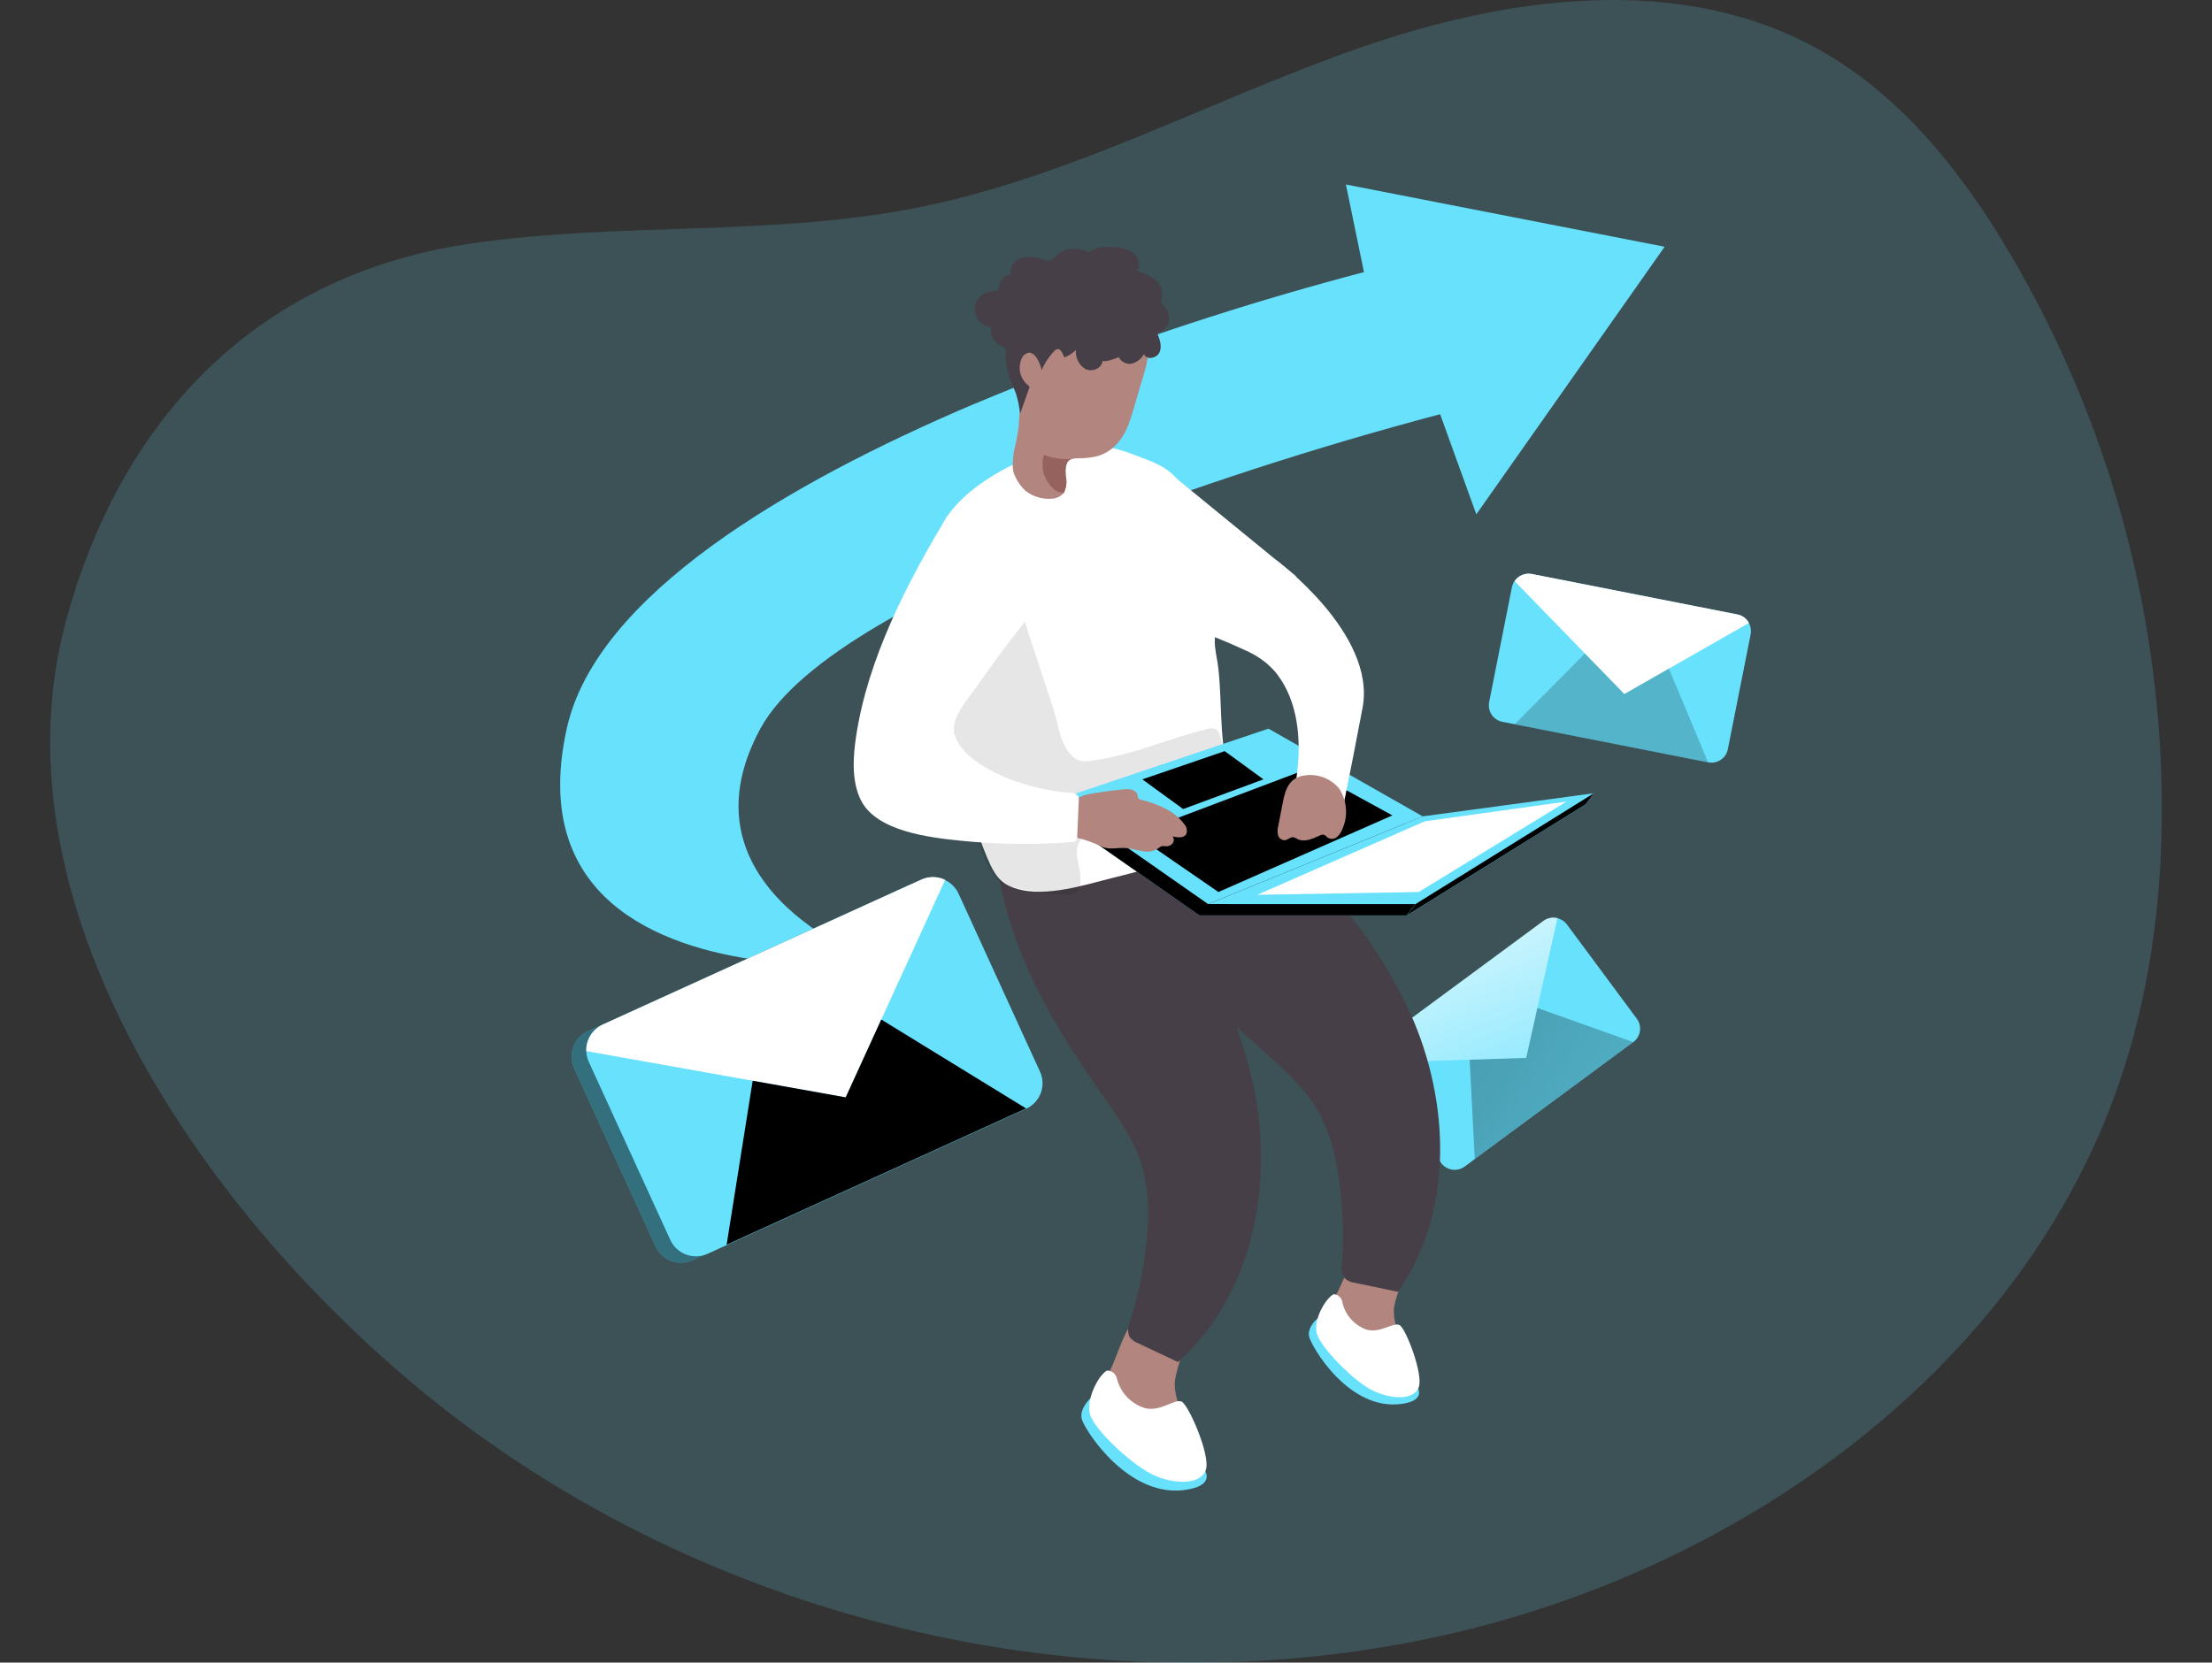 <svg width="548" height="412" viewBox="0 0 548 412" fill="none" xmlns="http://www.w3.org/2000/svg">
<rect x="0" y="0" width="548" height="412" fill="#333333" stroke="none"/>
<g clip-path="url(#clip0_4210_3976)">
<path opacity="0.18" d="M116.884 60.307C153.565 54.995 191.333 58.654 227.701 51.363C265.74 43.733 300.383 24.53 337.05 11.778C373.717 -0.974 416.063 -6.706 450.081 11.981C470.907 23.433 486.232 42.825 498.255 63.343C521.952 103.804 534.796 149.674 535.547 196.529C535.887 219.757 533.183 243.147 526.037 265.263C502.154 339.175 429.866 390.332 353.638 406.107C269.924 423.439 178.902 402.312 111.301 350.124C53.739 305.607 -3.184 226.234 16.338 153.936C29.285 105.854 61.891 68.275 116.884 60.307Z" fill="#68E1FD"/>
<path d="M404.624 258.241L362.862 289.071C361.974 289.726 360.861 290.002 359.768 289.84C358.676 289.677 357.692 289.089 357.034 288.204L339.713 264.854C339.386 264.419 339.155 263.92 339.034 263.39C338.83 262.594 338.869 261.755 339.145 260.981C339.421 260.206 339.921 259.531 340.582 259.04L382.358 228.21C382.851 227.848 383.418 227.598 384.019 227.479C384.62 227.359 385.24 227.373 385.835 227.519C386.773 227.757 387.602 228.307 388.186 229.077L405.507 252.441C405.831 252.879 406.065 253.377 406.196 253.906C406.327 254.435 406.352 254.985 406.27 255.523C406.188 256.062 406.001 256.579 405.718 257.045C405.436 257.512 405.064 257.918 404.624 258.241Z" fill="#68E1FD"/>
<path d="M385.835 227.519L378.105 262.157L339.034 263.39C338.83 262.594 338.869 261.755 339.145 260.981C339.421 260.206 339.921 259.531 340.582 259.04L382.357 228.21C382.851 227.848 383.418 227.598 384.019 227.479C384.62 227.359 385.24 227.373 385.835 227.519Z" fill="url(#paint0_linear_4210_3976)"/>
<path d="M364.085 262.607L365.362 287.217L404.624 258.243L380.863 249.773L378.105 262.16L364.085 262.607Z" fill="url(#paint1_linear_4210_3976)"/>
<path d="M412.395 61.145L365.743 127.453L356.776 102.64C325.813 110.844 295.33 120.756 265.469 132.332C231.043 146.006 197.895 162.999 188.371 180.562C166.539 220.906 217.824 238.74 217.824 238.74C208.067 239.518 198.256 239.282 188.548 238.035C162.966 234.688 131.204 222.329 140.401 180.562C147.669 147.564 194.987 119.81 241.477 100.038H241.545C248.337 97.165 255.13 94.468 261.733 91.907L261.923 91.826C286.793 82.34 312.158 74.197 337.906 67.433L333.436 45.723L412.395 61.145Z" fill="#68E1FD"/>
<path d="M188.371 180.565C166.539 220.908 217.824 238.743 217.824 238.743C208.067 239.521 198.255 239.285 188.547 238.038C184.703 233.574 181.111 228.901 177.788 224.039C148.348 181.324 211.493 147.661 211.493 147.661C216.751 128.513 241.476 112.671 241.476 112.671V100.04H241.544L261.732 91.909L261.922 91.828L266.365 128.851L265.468 132.307C231.043 146.008 197.894 163.002 188.371 180.565Z" fill="url(#paint2_linear_4210_3976)"/>
<path d="M331.534 319.877C330.291 321.986 329.522 324.339 329.279 326.774C329.321 329.212 330.113 331.577 331.548 333.55C334.496 337.913 339.016 340.976 344.169 342.101C344.843 342.308 345.568 342.274 346.22 342.007C346.667 341.733 347.014 341.325 347.212 340.841C348.448 338.334 347.946 335.353 347.131 332.71C346.315 330.067 345.201 327.384 345.324 324.579C345.528 319.334 353.04 309.211 344.291 306.745C336.996 304.631 333.858 315.201 331.534 319.877Z" fill="#B2857F"/>
<path d="M326.399 326.719C326.399 326.719 323.818 328.833 324.307 331.164C324.796 333.495 334.075 349.743 347.293 347.887C360.512 346.03 338.802 332.98 338.802 332.98L326.399 326.719Z" fill="#68E1FD"/>
<path d="M330.393 320.715C330.935 320.734 331.451 320.948 331.848 321.316C332.245 321.685 332.495 322.183 332.553 322.72C332.898 324.268 333.633 325.703 334.689 326.889C335.744 328.074 337.085 328.972 338.585 329.496C342.036 330.431 345.188 327.558 346.737 328.372C348.285 329.185 352.633 340.5 351.492 343.726C350.35 346.951 344.998 346.87 340.243 344.661C335.488 342.452 326.82 333.63 326.155 330.147C325.489 326.664 328.505 321.65 330.393 320.715Z" fill="white"/>
<path d="M275.481 338.619C274.199 341.024 273.457 343.678 273.307 346.398C273.494 349.081 274.488 351.646 276.16 353.756C279.649 358.473 284.826 361.667 290.615 362.673C291.372 362.873 292.175 362.801 292.884 362.47C293.362 362.131 293.73 361.66 293.943 361.115C295.193 358.269 294.473 354.976 293.454 352.049C292.435 349.122 291.077 346.235 291.023 343.145C291.023 337.318 298.861 325.677 289.025 323.36C280.806 321.422 277.818 333.32 275.481 338.619Z" fill="#B2857F"/>
<path d="M270.087 346.57C270.087 346.57 267.37 349.05 267.982 351.612C268.593 354.173 279.706 371.804 294.324 369.093C308.942 366.383 284.189 353.034 284.189 353.034L270.087 346.57Z" fill="#68E1FD"/>
<path d="M274.231 339.633C274.839 339.626 275.428 339.84 275.89 340.233C276.352 340.627 276.656 341.174 276.744 341.774C277.199 343.474 278.083 345.028 279.313 346.288C280.543 347.548 282.077 348.472 283.768 348.97C287.654 349.837 291.036 346.517 292.748 347.33C294.46 348.143 299.894 360.543 298.753 364.162C297.612 367.78 291.675 367.97 286.281 365.747C280.888 363.525 270.821 354.12 269.979 350.285C269.137 346.449 272.18 340.771 274.231 339.633Z" fill="white"/>
<path d="M304.784 197.284C305.154 197.349 305.518 197.444 305.871 197.569C314.457 200.821 324.796 215.322 330.638 222.206C338.231 230.925 344.552 240.67 349.413 251.153C359.276 273.12 360.186 300.413 346.329 320.117L335.678 317.895C334.748 317.792 333.871 317.409 333.164 316.797C332.801 316.266 332.55 315.666 332.426 315.035C332.302 314.403 332.308 313.754 332.444 313.125C333.007 305.535 332.656 297.905 331.398 290.398C330.695 285.254 329.115 280.267 326.725 275.654C323.383 269.651 318.112 265.003 312.976 260.449C296.674 246.044 282.056 231.15 273.973 210.782C281.268 207.204 296.918 195.902 304.784 197.284Z" fill="#473F47"/>
<path d="M280.114 208.343C280.465 208.483 280.798 208.665 281.105 208.885C288.7 214.035 295.37 230.568 299.446 238.591C304.784 248.842 308.652 259.791 310.939 271.115C315.381 294.763 309.907 321.514 291.824 337.518L281.975 332.87C281.098 332.554 280.336 331.982 279.788 331.23C279.559 330.626 279.456 329.982 279.484 329.337C279.512 328.692 279.671 328.059 279.951 327.477C282.274 320.226 283.715 312.723 284.244 305.13C284.764 299.964 284.392 294.748 283.143 289.708C281.309 283.108 277.261 277.362 273.335 271.725C260.904 253.945 250.117 236.043 247.02 214.36C254.94 212.571 272.805 205.226 280.114 208.343Z" fill="#473F47"/>
<path d="M324.361 156.726C324.368 156.784 324.368 156.844 324.361 156.902C324.484 159.165 325.231 161.157 324.647 163.461C324.022 166.022 321.631 168.34 319.022 167.96C316.849 167.649 315.368 165.697 313.697 164.274C311.948 162.877 310.008 161.737 307.937 160.886C305.22 159.626 302.421 158.447 299.622 157.363C297.829 156.658 294.405 156.224 293.645 154.395C292.884 152.565 293.128 149.679 292.911 147.741L289.528 116.992L321.006 142.74C322.297 145.556 323.303 148.493 324.008 151.508C324.309 153.23 324.427 154.979 324.361 156.726Z" fill="white"/>
<path d="M300.994 160.115C301.184 161.931 301.605 163.733 301.823 165.536C302.964 175.55 301.728 186.161 305.803 195.661C306.727 197.775 307.923 200.025 307.379 202.274C306.715 204.181 305.377 205.78 303.616 206.773C295.302 212.574 285.208 215.162 275.372 217.615C267.968 219.485 257.548 222.886 250.157 219.607C247.006 218.252 245.647 215.108 244.356 212.018C240.281 202.179 238.134 191.338 236.205 180.849C235.961 179.494 235.702 178.139 235.471 176.716C233.868 167.257 232.614 157.716 231.708 148.094C231.083 141.102 230.798 133.513 234.792 127.767C240.091 120.097 251.312 114.215 260.048 111.505C262.873 110.598 265.816 110.109 268.783 110.055C273.011 110.252 277.173 111.168 281.091 112.765C285.751 114.459 289.895 115.868 292.544 119.988C295.481 124.774 297.731 129.947 299.228 135.356C300.638 140.421 301.337 145.657 301.307 150.913C301.307 153.488 300.953 156.09 300.967 158.651C300.924 159.139 300.933 159.629 300.994 160.115Z" fill="white"/>
<path opacity="0.1" d="M266.216 221.368C263.39 222.547 256.38 220.609 254.111 220.46C252.753 220.379 251.394 219.836 250.036 219.674C243.243 218.739 240.349 200.173 239.167 195.281C235.988 182.203 231.831 168.76 230.174 155.479C229.549 150.343 229.1 145.099 230.255 140.071C231.41 135.043 234.331 130.192 239.018 127.874C247.169 123.89 252.671 150.438 254.451 155.859C256.679 162.635 258.92 169.41 261.135 176.186C262.113 179.222 262.425 182.596 264.096 185.374C266.637 189.589 268.783 188.789 273.036 188.085C281.961 186.54 290.303 182.759 299.093 180.645C299.454 180.51 299.839 180.45 300.225 180.469C300.61 180.487 300.987 180.584 301.334 180.753C301.808 181.142 302.13 181.684 302.244 182.285C302.762 183.996 303.045 185.769 303.087 187.556C303.138 188.068 303.063 188.584 302.869 189.06C302.563 189.547 302.137 189.948 301.633 190.226C295.692 194.146 289.168 197.105 282.301 198.994C276.867 200.512 271.718 203.059 268.05 207.586C264.749 211.651 269.042 215.934 267.248 220.338C267.155 220.57 267.015 220.781 266.837 220.958C266.66 221.135 266.449 221.274 266.216 221.368Z" fill="#020202"/>
<path d="M260.021 200.89L312.107 183.367L350.309 205.104L297.15 226.841L260.021 200.89Z" fill="#68E1FD"/>
<path d="M260.021 200.89L312.107 183.367L350.309 205.104L297.15 226.841L260.021 200.89Z" fill="url(#paint3_linear_4210_3976)"/>
<path d="M262.167 198.085L314.254 180.562L352.456 202.299L299.296 224.036L262.167 198.085Z" fill="#68E1FD"/>
<path d="M301.85 221.044L344.943 202.058L323.913 190.539L281.064 206.72L301.85 221.044Z" fill="url(#paint4_linear_4210_3976)"/>
<path d="M299.296 224.036H350.662L394.883 196.566L352.456 202.299L299.296 224.036Z" fill="#68E1FD"/>
<path d="M281.771 98.129C281.241 100.04 280.67 101.95 280.059 103.848C278.7 108.184 275.983 112.141 271.256 113.185C270.211 113.385 269.153 113.512 268.09 113.564C267.886 113.564 267.656 113.564 267.384 113.564C267.369 113.571 267.353 113.575 267.336 113.575C267.32 113.575 267.304 113.571 267.289 113.564H267.166C266.636 113.539 266.105 113.594 265.591 113.727C265.447 113.734 265.307 113.776 265.183 113.849C263.824 114.472 263.933 116.668 264.028 117.914C264.363 119.317 264.2 120.792 263.566 122.088C263.566 122.088 263.566 122.17 263.485 122.224C263.108 122.634 262.654 122.964 262.147 123.197C261.641 123.43 261.094 123.56 260.537 123.579C258.194 123.768 255.868 123.06 254.029 121.6C252.977 120.626 252.132 119.451 251.543 118.145C251.359 117.774 251.205 117.388 251.081 116.993C250.927 116.322 250.868 115.634 250.905 114.947C250.929 113.893 251.029 112.842 251.204 111.803C251.705 109.751 252.099 107.675 252.385 105.582C252.403 104.522 252.476 103.464 252.603 102.411C252.777 101.739 252.904 101.055 252.983 100.365C252.983 98.373 251.964 96.448 251.951 94.429C251.933 92.432 252.119 90.439 252.508 88.48C253.233 84.594 254.929 80.954 257.439 77.896C262.099 72.475 270.359 69.765 276.853 72.855C280.098 74.399 282.616 77.139 283.877 80.498C286.05 86.203 283.333 92.559 281.771 98.129Z" fill="#B2857F"/>
<path d="M275.006 195.957C276.147 195.822 277.302 195.7 278.443 195.605C279.123 195.509 279.816 195.551 280.481 195.727C280.807 195.812 281.105 195.982 281.344 196.221C281.583 196.459 281.754 196.756 281.839 197.082C281.832 197.33 281.883 197.576 281.989 197.8C282.162 198.001 282.404 198.131 282.668 198.166C286.743 199.223 290.955 200.876 293.387 204.224C293.676 204.54 293.878 204.927 293.974 205.345C294.069 205.763 294.054 206.198 293.93 206.609C293.373 207.747 291.743 207.584 290.52 207.246C290.696 207.496 290.79 207.794 290.79 208.099C290.79 208.405 290.696 208.703 290.52 208.953C290.337 209.199 290.097 209.397 289.82 209.529C289.543 209.661 289.238 209.724 288.931 209.712C288.527 209.638 288.112 209.638 287.708 209.712C287.431 209.841 287.174 210.01 286.947 210.213C286.375 210.591 285.732 210.847 285.057 210.969C284.382 211.09 283.689 211.073 283.021 210.918C281.662 210.715 280.304 210.254 278.945 210.146C276.84 209.983 274.951 210.674 272.995 209.82C270.838 208.755 268.556 207.963 266.202 207.462C265.454 207.343 264.763 206.986 264.232 206.446C264.004 205.987 263.885 205.481 263.885 204.969C263.885 204.456 264.004 203.951 264.232 203.492C264.584 201.829 265.218 200.239 266.107 198.789C267.262 197.163 269.191 196.879 271.079 196.553C272.465 196.323 273.701 196.147 275.006 195.957Z" fill="#B2857F"/>
<path d="M234.765 127.753C224.78 144.245 214.917 163.353 212.078 182.569C211.33 187.624 210.923 193.587 213.3 198.33C217.186 206.055 230.404 207.559 238.012 208.331C247.122 209.253 256.296 209.375 265.428 208.697C265.627 208.735 265.833 208.723 266.027 208.662C266.221 208.601 266.397 208.494 266.54 208.349C266.682 208.205 266.787 208.027 266.844 207.832C266.901 207.638 266.909 207.432 266.868 207.234L267.248 198.466C267.311 198.056 267.254 197.638 267.085 197.259C266.847 196.983 266.547 196.767 266.21 196.628C265.872 196.489 265.506 196.432 265.142 196.46C259.821 196.035 254.593 194.825 249.628 192.869C244.914 190.999 235.703 186.093 236.368 179.913C236.735 176.444 240.553 172.216 242.441 169.478C246.979 162.906 251.869 156.537 256.869 150.303C256.869 150.303 257.358 114.838 234.765 127.753Z" fill="white"/>
<path d="M280.208 90.159C280.884 90.003 281.519 89.706 282.071 89.288C282.624 88.87 283.082 88.34 283.414 87.733C283.971 89.292 286.607 88.817 287.273 87.286C287.938 85.755 287.273 84.02 286.675 82.489C287.299 82.342 287.877 82.043 288.356 81.618C288.835 81.192 289.2 80.655 289.418 80.054C289.637 79.453 289.701 78.806 289.607 78.174C289.512 77.541 289.261 76.942 288.876 76.431C288.428 75.93 287.803 75.496 287.68 74.818C287.651 74.302 287.73 73.785 287.911 73.301C287.996 72.505 287.869 71.701 287.542 70.971C287.215 70.24 286.7 69.609 286.05 69.14C284.714 68.221 283.223 67.551 281.648 67.162C282.071 66.476 282.229 65.659 282.091 64.866C281.953 64.073 281.53 63.357 280.901 62.852C279.613 61.871 278.051 61.312 276.432 61.253C274.081 60.996 271.486 61.104 269.639 62.608C268.377 61.827 266.89 61.488 265.414 61.645C263.937 61.803 262.556 62.447 261.488 63.476C261.108 64 260.577 64.397 259.966 64.614C259.529 64.645 259.091 64.571 258.689 64.397C256.976 63.666 255.081 63.473 253.255 63.842C252.342 64.058 251.544 64.609 251.019 65.384C250.493 66.159 250.278 67.103 250.415 68.029C249.741 68.11 249.107 68.395 248.6 68.845C248.092 69.296 247.735 69.891 247.576 70.55C247.545 70.963 247.415 71.363 247.196 71.715C246.802 72.176 246.109 72.149 245.525 72.203C244.41 72.3 243.374 72.812 242.622 73.638C241.87 74.464 241.458 75.543 241.468 76.658C241.478 77.774 241.91 78.845 242.677 79.657C243.444 80.469 244.49 80.962 245.606 81.039C245.478 81.583 245.463 82.148 245.564 82.698C245.664 83.249 245.878 83.772 246.19 84.237C246.91 85.389 247.875 85.47 248.826 86.188C249.383 86.622 249.166 86.663 249.138 87.543C249.111 88.354 249.152 89.165 249.261 89.969C249.446 91.517 249.834 93.035 250.415 94.482C250.823 95.525 251.339 96.528 251.706 97.585C252.211 99.204 252.548 100.871 252.711 102.559L255.007 96.081C255.033 95.993 255.033 95.898 255.007 95.81C254.961 95.69 254.875 95.589 254.763 95.525C253.762 94.747 253.057 93.651 252.765 92.419C252.474 91.187 252.613 89.892 253.16 88.75C253.312 88.391 253.555 88.078 253.865 87.841C254.174 87.603 254.539 87.45 254.926 87.394C255.85 87.394 256.556 88.194 257.004 88.993C257.481 89.845 257.842 90.757 258.078 91.704C258.699 90.221 259.557 88.848 260.618 87.638C261.066 87.137 261.61 86.283 262.33 86.541C263.05 86.798 263.39 88.099 263.688 88.573C264.759 88.158 265.734 87.531 266.555 86.73C266.46 87.671 266.638 88.619 267.066 89.462C267.495 90.305 268.157 91.007 268.973 91.487C270.685 92.287 273.171 91.148 273.171 89.251C273.171 90.105 276.88 88.668 277.152 88.506C277.438 89.053 277.882 89.504 278.427 89.798C278.971 90.093 279.592 90.218 280.208 90.159Z" fill="#473F47"/>
<path d="M262.29 113.631C263.384 113.774 264.489 113.819 265.591 113.766C265.447 113.774 265.307 113.815 265.183 113.888C263.825 114.511 263.933 116.707 264.028 117.954C264.363 119.356 264.2 120.831 263.567 122.128C263.144 122.131 262.722 122.071 262.317 121.951C261.901 121.805 261.518 121.58 261.189 121.287C259.957 120.276 259.056 118.92 258.601 117.394C258.146 115.868 258.158 114.242 258.635 112.723C259.811 113.174 261.039 113.479 262.29 113.631Z" fill="#96625E"/>
<path d="M316.128 138.77C316.128 138.77 341.003 157.078 337.566 175.359C334.374 192.367 331.507 205.891 331.507 205.891L319.864 199.115C319.864 199.115 327.649 173.489 311.401 162.35C295.152 151.21 316.128 138.77 316.128 138.77Z" fill="white"/>
<path d="M317.8 198.86L316.686 204.619C316.49 205.349 316.462 206.114 316.604 206.856C316.68 207.226 316.877 207.561 317.165 207.806C317.453 208.052 317.815 208.194 318.194 208.211C319.009 208.211 319.702 207.316 320.517 207.479C320.808 207.565 321.083 207.698 321.332 207.872C323.071 208.821 325.177 207.872 327.011 207.018C327.303 206.854 327.643 206.792 327.975 206.842C328.369 206.95 328.614 207.343 328.953 207.587C329.293 207.791 329.686 207.887 330.082 207.863C330.477 207.839 330.856 207.695 331.168 207.452C331.783 206.942 332.252 206.277 332.526 205.527C333.258 203.925 333.575 202.165 333.449 200.408C333.323 198.652 332.759 196.955 331.806 195.472C330.764 194.186 329.394 193.204 327.841 192.627C326.287 192.05 324.607 191.9 322.976 192.193C319.444 192.748 318.438 195.513 317.8 198.86Z" fill="#B2857F"/>
<path d="M297.149 226.844H348.516L392.737 199.375L350.309 205.107L297.149 226.844Z" fill="#68E1FD"/>
<path d="M299.296 224.039L297.149 226.844H348.516L350.662 224.039H299.296Z" fill="url(#paint5_linear_4210_3976)"/>
<path d="M394.883 196.566L392.737 199.372L348.516 226.841L350.663 224.036L394.883 196.566Z" fill="#68E1FD"/>
<path d="M394.883 196.566L392.737 199.372L348.516 226.841L350.663 224.036L394.883 196.566Z" fill="url(#paint6_linear_4210_3976)"/>
<path d="M352.972 203.521L388.104 198.629L351.464 221.043L311.482 221.735L352.972 203.521Z" fill="white"/>
<path d="M293.115 200.484L313.004 193.126L303.413 186.133L283.007 193.126L293.115 200.484Z" fill="url(#paint7_linear_4210_3976)"/>
<path d="M250.552 276.334L171.634 312.273C169.954 313.037 168.04 313.104 166.311 312.462C164.582 311.819 163.179 310.518 162.409 308.845L142.221 264.72C141.835 263.901 141.627 263.01 141.61 262.105C141.558 260.729 141.917 259.369 142.643 258.199C143.369 257.028 144.428 256.1 145.686 255.532L224.603 219.593C225.539 219.173 226.555 218.963 227.581 218.977C228.607 218.991 229.617 219.229 230.54 219.674C231.994 220.374 233.156 221.558 233.828 223.022L253.989 267.16C254.367 267.987 254.578 268.881 254.61 269.79C254.642 270.699 254.494 271.605 254.175 272.457C253.856 273.309 253.372 274.09 252.75 274.755C252.128 275.42 251.381 275.957 250.552 276.334Z" fill="#68E1FD"/>
<path d="M250.552 276.334L171.634 312.273C169.954 313.037 168.04 313.104 166.311 312.462C164.582 311.819 163.179 310.518 162.409 308.845L142.221 264.72C141.835 263.901 141.627 263.01 141.61 262.105C141.558 260.729 141.917 259.369 142.643 258.199C143.369 257.028 144.428 256.1 145.686 255.532L224.603 219.593C225.539 219.173 226.555 218.963 227.581 218.977C228.607 218.991 229.617 219.229 230.54 219.674C231.994 220.374 233.156 221.558 233.828 223.022L253.989 267.16C254.367 267.987 254.578 268.881 254.61 269.79C254.642 270.699 254.494 271.605 254.175 272.457C253.856 273.309 253.372 274.09 252.75 274.755C252.128 275.42 251.381 275.957 250.552 276.334Z" fill="url(#paint8_linear_4210_3976)"/>
<path d="M254.206 274.75L175.288 310.689C173.609 311.452 171.694 311.52 169.965 310.877C168.236 310.234 166.833 308.934 166.064 307.26L145.876 263.149C145.494 262.328 145.282 261.439 145.251 260.534C145.201 259.157 145.562 257.797 146.287 256.624C147.012 255.452 148.07 254.52 149.326 253.948L228.244 218.022C229.922 217.262 231.834 217.194 233.562 217.834C235.29 218.473 236.694 219.769 237.469 221.437L257.657 265.575C258.034 266.403 258.245 267.298 258.276 268.208C258.307 269.117 258.158 270.024 257.838 270.876C257.517 271.728 257.031 272.509 256.408 273.173C255.785 273.838 255.037 274.374 254.206 274.75Z" fill="#68E1FD"/>
<path d="M234.154 218.021L209.51 271.93L145.251 260.465C145.201 259.088 145.562 257.728 146.287 256.555C147.012 255.383 148.07 254.452 149.326 253.879L228.244 217.953C229.173 217.53 230.185 217.317 231.207 217.329C232.228 217.34 233.234 217.577 234.154 218.021Z" fill="url(#paint9_linear_4210_3976)"/>
<path d="M186.469 267.809L180.016 308.451L254.206 274.68L218.327 252.645L209.51 271.929L186.469 267.809Z" fill="url(#paint10_linear_4210_3976)"/>
<path d="M423.168 188.909L372.195 178.867C371.659 178.762 371.149 178.552 370.694 178.25C370.239 177.948 369.848 177.559 369.544 177.106C369.24 176.652 369.028 176.144 368.921 175.609C368.815 175.074 368.815 174.524 368.921 173.989L374.559 145.53C374.658 144.997 374.866 144.489 375.171 144.039C375.625 143.351 376.275 142.813 377.037 142.494C377.799 142.175 378.639 142.091 379.45 142.251L430.423 152.292C431.026 152.406 431.596 152.653 432.09 153.017C432.584 153.381 432.989 153.851 433.276 154.393C433.735 155.242 433.888 156.223 433.71 157.171L428.059 185.63C427.955 186.166 427.745 186.677 427.443 187.132C427.141 187.587 426.751 187.979 426.297 188.283C425.842 188.588 425.332 188.8 424.795 188.908C424.258 189.015 423.705 189.016 423.168 188.909Z" fill="#68E1FD"/>
<path d="M433.276 154.37L402.41 171.987L375.239 144.016C375.693 143.327 376.343 142.789 377.105 142.471C377.867 142.152 378.707 142.067 379.518 142.227L430.491 152.269C431.082 152.392 431.639 152.643 432.12 153.007C432.602 153.37 432.997 153.836 433.276 154.37Z" fill="url(#paint11_linear_4210_3976)"/>
<path d="M392.641 161.941L375.266 179.464L423.168 188.909L413.441 165.682L402.409 171.983L392.641 161.941Z" fill="url(#paint12_linear_4210_3976)"/>
</g>
<defs>
<linearGradient id="paint0_linear_4210_3976" x1="346.018" y1="206.317" x2="381.746" y2="291.86" gradientUnits="userSpaceOnUse">
<stop offset="0.01" stop-color="white"/>
<stop offset="1" stop-color="white" stop-opacity="0"/>
</linearGradient>
<linearGradient id="paint1_linear_4210_3976" x1="319.958" y1="231.801" x2="489.374" y2="338.795" gradientUnits="userSpaceOnUse">
<stop offset="0.01"/>
<stop offset="0.08" stop-opacity="0.69"/>
<stop offset="0.21" stop-opacity="0.32"/>
<stop offset="1" stop-opacity="0"/>
</linearGradient>
<linearGradient id="paint2_linear_4210_3976" x1="27808.5" y1="32185.9" x2="-6204.47" y2="16977.3" gradientUnits="userSpaceOnUse">
<stop offset="0.01"/>
<stop offset="0.08" stop-opacity="0.69"/>
<stop offset="0.21" stop-opacity="0.32"/>
<stop offset="1" stop-opacity="0"/>
</linearGradient>
<linearGradient id="paint3_linear_4210_3976" x1="20023.4" y1="5928.89" x2="19496.5" y2="11580.4" gradientUnits="userSpaceOnUse">
<stop offset="0.01"/>
<stop offset="0.08" stop-opacity="0.69"/>
<stop offset="0.21" stop-opacity="0.32"/>
<stop offset="1" stop-opacity="0"/>
</linearGradient>
<linearGradient id="paint4_linear_4210_3976" x1="13245.3" y1="4341.35" x2="15628.5" y2="8364.24" gradientUnits="userSpaceOnUse">
<stop offset="0.01"/>
<stop offset="0.08" stop-opacity="0.69"/>
<stop offset="0.21" stop-opacity="0.32"/>
<stop offset="1" stop-opacity="0"/>
</linearGradient>
<linearGradient id="paint5_linear_4210_3976" x1="10974.6" y1="740.977" x2="11063.9" y2="-285.148" gradientUnits="userSpaceOnUse">
<stop offset="0.01"/>
<stop offset="0.08" stop-opacity="0.69"/>
<stop offset="0.21" stop-opacity="0.32"/>
<stop offset="1" stop-opacity="0"/>
</linearGradient>
<linearGradient id="paint6_linear_4210_3976" x1="12146.2" y1="4517.35" x2="13554.7" y2="7424.65" gradientUnits="userSpaceOnUse">
<stop offset="0.01"/>
<stop offset="0.08" stop-opacity="0.69"/>
<stop offset="0.21" stop-opacity="0.32"/>
<stop offset="1" stop-opacity="0"/>
</linearGradient>
<linearGradient id="paint7_linear_4210_3976" x1="6453.92" y1="2138.34" x2="6641.29" y2="2702.72" gradientUnits="userSpaceOnUse">
<stop offset="0.01"/>
<stop offset="0.08" stop-opacity="0.69"/>
<stop offset="0.21" stop-opacity="0.32"/>
<stop offset="1" stop-opacity="0"/>
</linearGradient>
<linearGradient id="paint8_linear_4210_3976" x1="18870.7" y1="20116.5" x2="7043.05" y2="29604.4" gradientUnits="userSpaceOnUse">
<stop offset="0.01"/>
<stop offset="0.08" stop-opacity="0.69"/>
<stop offset="0.21" stop-opacity="0.32"/>
<stop offset="1" stop-opacity="0"/>
</linearGradient>
<linearGradient id="paint9_linear_4210_3976" x1="33808.4" y1="4559.41" x2="34829.5" y2="10716.2" gradientUnits="userSpaceOnUse">
<stop offset="0.01" stop-color="white"/>
<stop offset="1" stop-color="white" stop-opacity="0"/>
</linearGradient>
<linearGradient id="paint10_linear_4210_3976" x1="25546.8" y1="6890.31" x2="34878.5" y2="18741.4" gradientUnits="userSpaceOnUse">
<stop offset="0.01"/>
<stop offset="0.08" stop-opacity="0.69"/>
<stop offset="0.21" stop-opacity="0.32"/>
<stop offset="1" stop-opacity="0"/>
</linearGradient>
<linearGradient id="paint11_linear_4210_3976" x1="-30617.7" y1="-5595.8" x2="-31531.2" y2="-3767.51" gradientUnits="userSpaceOnUse">
<stop offset="0.01" stop-color="white"/>
<stop offset="1" stop-color="white" stop-opacity="0"/>
</linearGradient>
<linearGradient id="paint12_linear_4210_3976" x1="-26566.5" y1="-4164.07" x2="-26905" y2="463.053" gradientUnits="userSpaceOnUse">
<stop offset="0.01"/>
<stop offset="0.08" stop-opacity="0.69"/>
<stop offset="0.21" stop-opacity="0.32"/>
<stop offset="1" stop-opacity="0"/>
</linearGradient>
<clipPath id="clip0_4210_3976">
<rect width="548" height="412" fill="white"/>
</clipPath>
</defs>
</svg>
